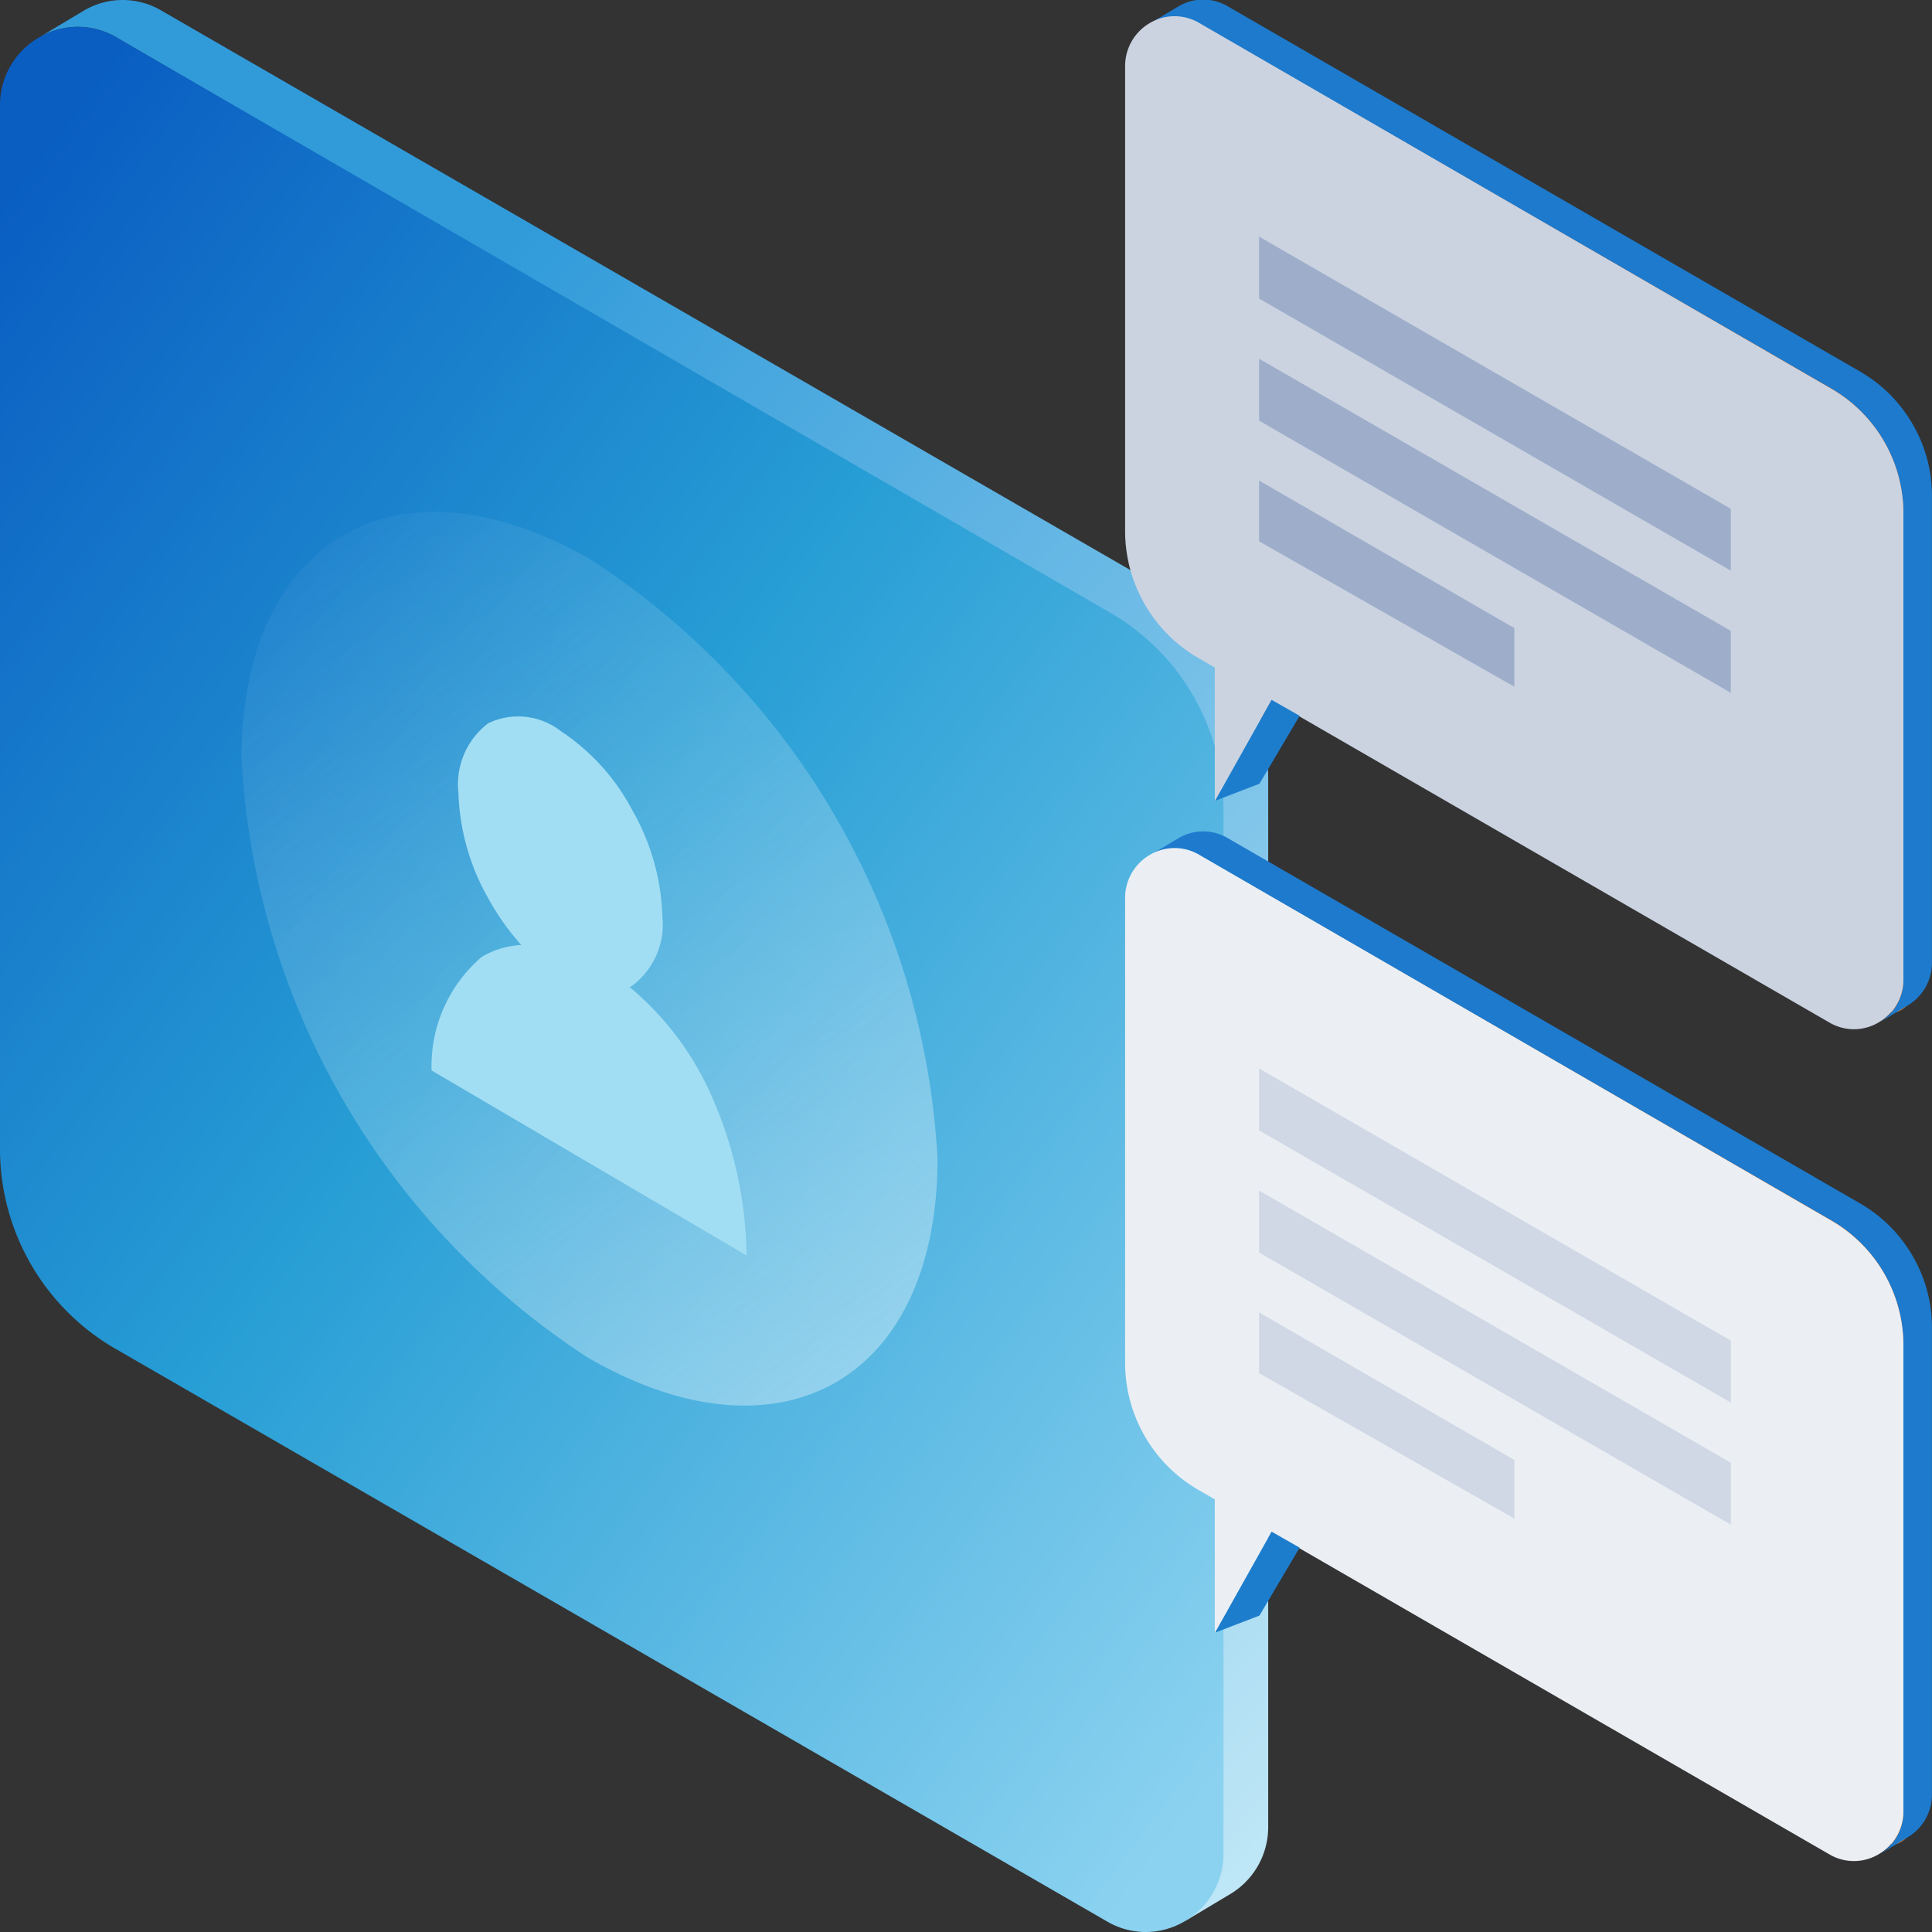 <svg xmlns="http://www.w3.org/2000/svg" xmlns:xlink="http://www.w3.org/1999/xlink" width="36" height="36" viewBox="0 0 36 36"><rect x="0" y="0" width="36" height="36" fill="#333333" stroke="none"/><defs><style>.a{fill:url(#a);}.b{fill:url(#b);}.c{fill:#f6812f;}.d{fill:#1d7acc;}.e{fill:#cbd3e1;}.f{fill:#1d7dcd;}.g{fill:#9eaeca;}.h{fill:none;}.i{fill:#ebeff4;}.j{fill:#d0d8e5;}.k{fill:url(#c);}.l{fill:#a2def3;stroke:rgba(0,0,0,0);stroke-miterlimit:10;}</style><linearGradient id="a" x1="0.397" y1="0.127" x2="1" y2="1" gradientUnits="objectBoundingBox"><stop offset="0" stop-color="#319bda"/><stop offset="1" stop-color="#c3e9f7"/></linearGradient><linearGradient id="b" x1="0.064" y1="0.035" x2="0.91" y2="1" gradientUnits="objectBoundingBox"><stop offset="0" stop-color="#0a5ec2"/><stop offset="0.448" stop-color="#279ed5"/><stop offset="1" stop-color="#8bd2f0"/></linearGradient><linearGradient id="c" x1="0.208" y1="-0.074" x2="1.4" y2="2.359" gradientUnits="objectBoundingBox"><stop offset="0" stop-color="#e1f4fb" stop-opacity="0"/><stop offset="1" stop-color="#e1f4fb"/></linearGradient></defs><g transform="translate(0 0)"><path class="a" d="M33.252,39.333a4.2,4.2,0,0,0-1.561-1.562L13.185,27.086a1.419,1.419,0,0,0-1.449,0l-.836.5h0a1.419,1.419,0,0,1,1.449,0L30.778,38.332a4.259,4.259,0,0,1,2.07,3.726L32.9,61.353a1.542,1.542,0,0,1-.655,1.338h0l.836-.5a1.454,1.454,0,0,0,.725-1.255V41.453A4.148,4.148,0,0,0,33.252,39.333Z" transform="translate(-10.175 -26.887)"/><path class="b" d="M28.98,39.5,10.474,28.786a1.419,1.419,0,0,0-1.449,0A1.454,1.454,0,0,0,8.3,30.041v19.48A4.3,4.3,0,0,0,10.418,53.2L28.924,63.888a1.419,1.419,0,0,0,1.449,0,1.454,1.454,0,0,0,.725-1.255V43.153A4.219,4.219,0,0,0,28.98,39.5Z" transform="translate(-8.3 -28.087)"/></g><g transform="translate(20.965)"><path class="c" d="M26.285,34.958a2.693,2.693,0,0,0-1-1L13.389,27.106c-.3-.179-.842.143-.537.322l11.893,6.851a2.711,2.711,0,0,1,1.361,2.361v8.747c0,.358.537.036.537-.322V36.317A2.655,2.655,0,0,0,26.285,34.958Z" transform="translate(-11.911 -26.676)"/><path class="d" d="M25.119,34.8a2.669,2.669,0,0,0-.993-.994l-11.772-6.8a.9.9,0,0,0-.922,0l-.532.319h0a.9.9,0,0,1,.922,0l11.772,6.8a2.691,2.691,0,0,1,1.347,2.343v8.679a.925.925,0,0,1-.461.8h0l.532-.319a.925.925,0,0,0,.461-.8V36.153A2.639,2.639,0,0,0,25.119,34.8Z" transform="translate(-10.439 -26.887)"/><path class="e" d="M21.455,35.528,9.683,28.714a.9.9,0,0,0-.922,0,.925.925,0,0,0-.461.8v8.679a2.735,2.735,0,0,0,1.347,2.343l11.772,6.8a.9.9,0,0,0,.922,0,.925.925,0,0,0,.461-.8V37.853A2.684,2.684,0,0,0,21.455,35.528Z" transform="translate(-8.3 -28.285)"/><path class="e" d="M-10169.463-13585.367v2.792l2.018-3.6Z" transform="translate(10171.134 13597.511)"/><path class="f" d="M-10164.25-13582.182l-.749,1.266-.827.318,1.054-1.881Z" transform="translate(10167.502 13595.52)"/><g transform="translate(2.496 4.406)"><path class="g" d="M465.87,115.4l8.79,5.071v-1.154l-8.79-5.071Z" transform="translate(-465.87 -114.243)"/><path class="g" d="M465.87,115.4l8.79,5.071v-1.154l-8.79-5.071Z" transform="translate(-465.87 -111.968)"/><path class="g" d="M465.87,115.375l4.757,2.71v-1.093l-4.757-2.75Z" transform="translate(-465.87 -109.694)"/></g></g><rect class="h" width="35.94" height="35.975" transform="translate(0)"/><g transform="translate(20.965 15.5)"><path class="c" d="M26.285,34.958a2.693,2.693,0,0,0-1-1L13.389,27.106c-.3-.179-.842.143-.537.322l11.893,6.851a2.711,2.711,0,0,1,1.361,2.361v8.747c0,.358.537.036.537-.322V36.317A2.655,2.655,0,0,0,26.285,34.958Z" transform="translate(-11.911 -26.676)"/><path class="d" d="M25.119,34.8a2.669,2.669,0,0,0-.993-.994l-11.772-6.8a.9.9,0,0,0-.922,0l-.532.319h0a.9.9,0,0,1,.922,0l11.772,6.8a2.691,2.691,0,0,1,1.347,2.343v8.679a.925.925,0,0,1-.461.8h0l.532-.319a.925.925,0,0,0,.461-.8V36.153A2.639,2.639,0,0,0,25.119,34.8Z" transform="translate(-10.439 -26.887)"/><path class="i" d="M21.455,35.528,9.683,28.714a.9.9,0,0,0-.922,0,.925.925,0,0,0-.461.8v8.679a2.735,2.735,0,0,0,1.347,2.343l11.772,6.8a.9.9,0,0,0,.922,0,.925.925,0,0,0,.461-.8V37.853A2.684,2.684,0,0,0,21.455,35.528Z" transform="translate(-8.3 -28.285)"/><path class="i" d="M-10169.463-13585.367v2.792l2.018-3.6Z" transform="translate(10171.134 13597.511)"/><path class="f" d="M-10164.25-13582.182l-.749,1.266-.827.318,1.054-1.881Z" transform="translate(10167.502 13595.52)"/><g transform="translate(2.496 4.406)"><path class="j" d="M465.87,115.4l8.79,5.071v-1.154l-8.79-5.071Z" transform="translate(-465.87 -114.243)"/><path class="j" d="M465.87,115.4l8.79,5.071v-1.154l-8.79-5.071Z" transform="translate(-465.87 -111.968)"/><path class="j" d="M465.87,115.375l4.757,2.71v-1.093l-4.757-2.75Z" transform="translate(-465.87 -109.694)"/></g></g><path class="k" d="M6.506,5A14.218,14.218,0,0,1,12.97,16.177c-.012,4.107-2.922,5.765-6.507,3.7A14.213,14.213,0,0,1,0,8.7C.011,4.595,2.925,2.936,6.506,5Z" transform="translate(4.5 5.426)"/><g transform="translate(8.042 13.346)"><path class="l" d="M0,6.6A2.675,2.675,0,0,1,.933,4.486a1.583,1.583,0,0,1,.739-.223,4.68,4.68,0,0,1-.618-.874h0A4.233,4.233,0,0,1,.5,1.424,1.428,1.428,0,0,1,1.054.132,1.287,1.287,0,0,1,2.4.272,4,4,0,0,1,3.745,1.761,4.229,4.229,0,0,1,4.3,3.727a1.427,1.427,0,0,1-.558,1.291l-.051.029A5.529,5.529,0,0,1,5.145,6.919a7.577,7.577,0,0,1,.724,3.129Z" transform="translate(0 0)"/></g></svg>